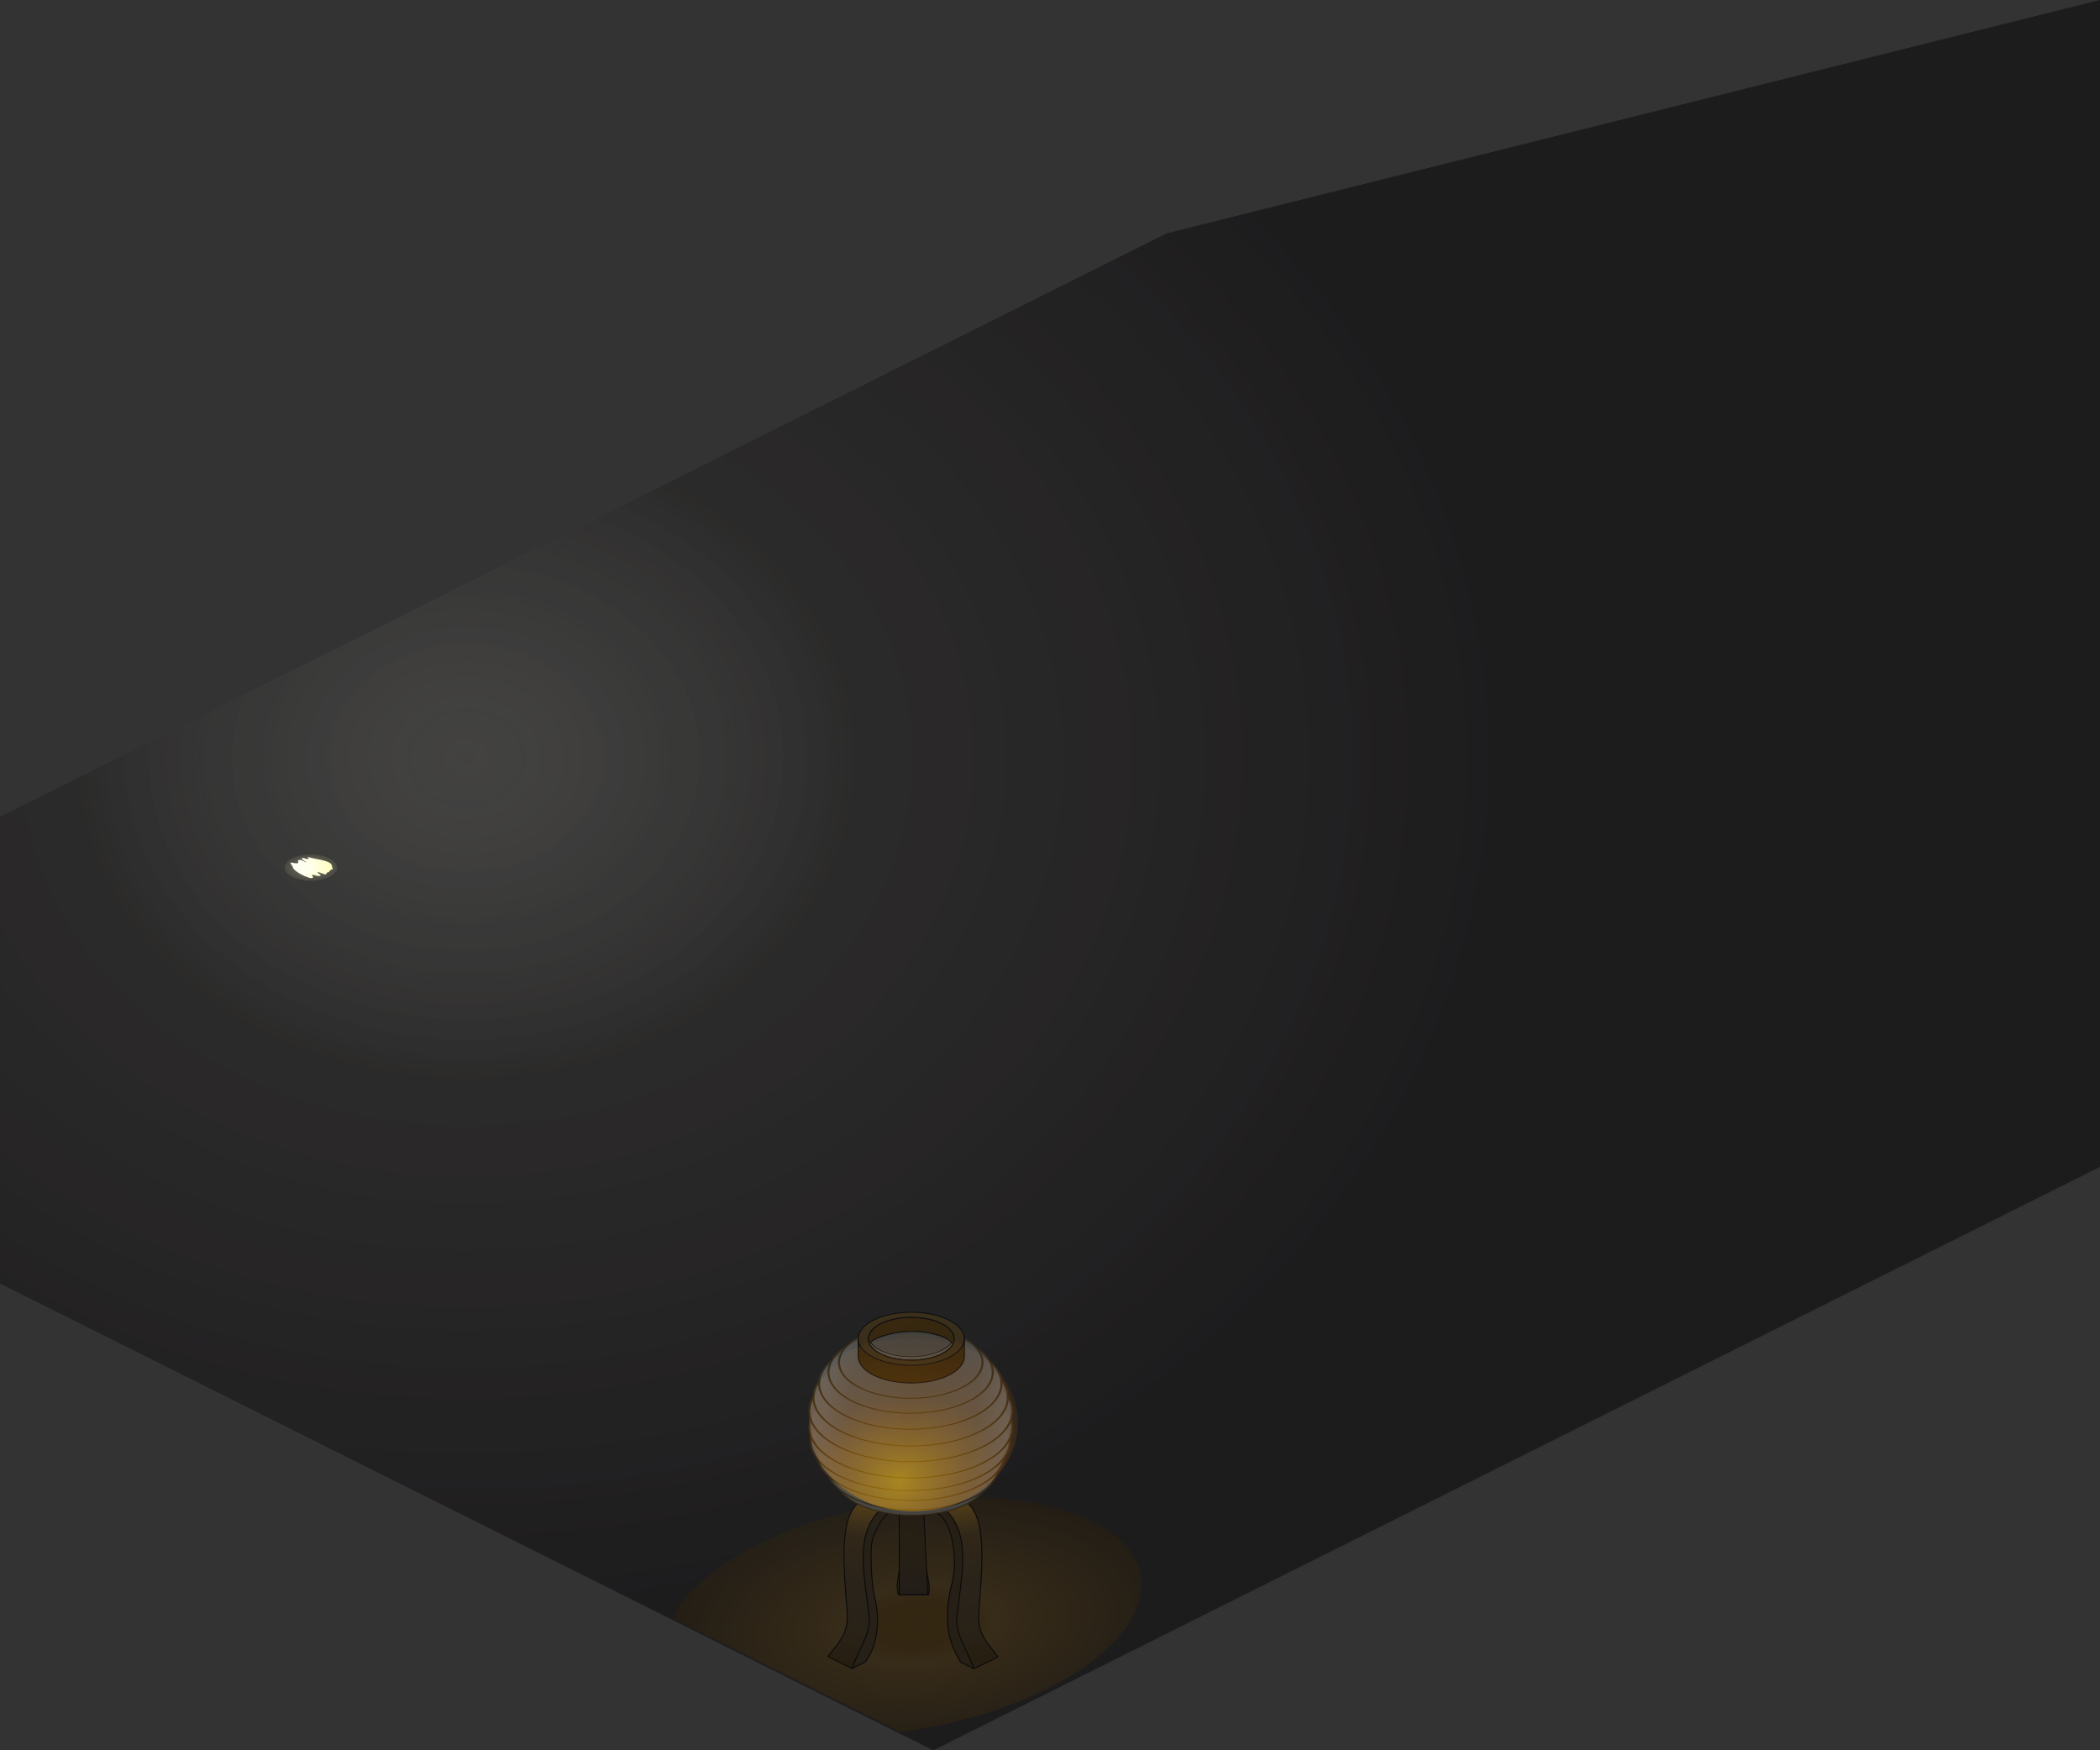 <svg width="1030.377" height="858.647" xml:space="preserve" style="clip-rule:evenodd;fill-rule:evenodd;stroke-linecap:round;stroke-linejoin:round;stroke-miterlimit:1.5" xmlns="http://www.w3.org/2000/svg"><rect width="100%" height="100%" fill="#333333" stroke="none"/><defs><radialGradient id="a" cx="0" cy="0" r="1" gradientUnits="userSpaceOnUse" gradientTransform="matrix(41.873 39.64 -34.544 49.276 679.362 1578.28)"><stop offset="0" style="stop-color:#9e6700;stop-opacity:.6"/><stop offset=".18" style="stop-color:#a26c06;stop-opacity:.6"/><stop offset=".24" style="stop-color:#aa7613;stop-opacity:.6"/><stop offset=".3" style="stop-color:#b28021;stop-opacity:.6"/><stop offset="1" style="stop-color:#4f390f;stop-opacity:.6"/></radialGradient><radialGradient id="e" cx="0" cy="0" r="1" gradientUnits="userSpaceOnUse" gradientTransform="matrix(-113.035 165.299 -165.299 85.323 708.322 1471.21)"><stop offset="0" style="stop-color:#a4a395;stop-opacity:.87"/><stop offset=".54" style="stop-color:#b8b7ac;stop-opacity:.87"/><stop offset="1" style="stop-color:white;stop-opacity:.87"/></radialGradient><radialGradient id="f" cx="0" cy="0" r="1" gradientUnits="userSpaceOnUse" gradientTransform="matrix(-101.512 148.447 -148.447 76.625 697.207 1482.48)"><stop offset="0" style="stop-color:#a4a395;stop-opacity:.87"/><stop offset=".54" style="stop-color:#b8b7ac;stop-opacity:.87"/><stop offset="1" style="stop-color:white;stop-opacity:.87"/></radialGradient><radialGradient id="g" cx="0" cy="0" r="1" gradientUnits="userSpaceOnUse" gradientTransform="matrix(-92.668 135.514 -135.514 69.949 687.8 1493.33)"><stop offset="0" style="stop-color:#a4a395;stop-opacity:.87"/><stop offset=".54" style="stop-color:#b8b7ac;stop-opacity:.87"/><stop offset="1" style="stop-color:white;stop-opacity:.87"/></radialGradient><radialGradient id="h" cx="0" cy="0" r="1" gradientUnits="userSpaceOnUse" gradientTransform="matrix(-87.162 127.463 -127.463 65.793 678.538 1502.59)"><stop offset="0" style="stop-color:#a4a395;stop-opacity:.87"/><stop offset=".54" style="stop-color:#b8b7ac;stop-opacity:.87"/><stop offset="1" style="stop-color:white;stop-opacity:.87"/></radialGradient><radialGradient id="i" cx="0" cy="0" r="1" gradientUnits="userSpaceOnUse" gradientTransform="matrix(-85.716 125.348 -125.348 64.701 669.657 1511.47)"><stop offset="0" style="stop-color:#a4a395;stop-opacity:.87"/><stop offset=".54" style="stop-color:#b8b7ac;stop-opacity:.87"/><stop offset="1" style="stop-color:white;stop-opacity:.87"/></radialGradient><radialGradient id="j" cx="0" cy="0" r="1" gradientUnits="userSpaceOnUse" gradientTransform="matrix(-85.716 125.348 -125.348 64.701 659.948 1521.18)"><stop offset="0" style="stop-color:#a4a395;stop-opacity:.87"/><stop offset=".54" style="stop-color:#b8b7ac;stop-opacity:.87"/><stop offset="1" style="stop-color:white;stop-opacity:.87"/></radialGradient><radialGradient id="k" cx="0" cy="0" r="1" gradientUnits="userSpaceOnUse" gradientTransform="matrix(-89.476 130.847 -130.847 67.54 652.17 1528.96)"><stop offset="0" style="stop-color:#a4a395;stop-opacity:.87"/><stop offset=".54" style="stop-color:#b8b7ac;stop-opacity:.87"/><stop offset="1" style="stop-color:white;stop-opacity:.87"/></radialGradient><radialGradient id="l" cx="0" cy="0" r="1" gradientUnits="userSpaceOnUse" gradientTransform="matrix(-95.367 139.461 -139.461 71.986 641.527 1539.6)"><stop offset="0" style="stop-color:#a4a395;stop-opacity:.87"/><stop offset=".54" style="stop-color:#b8b7ac;stop-opacity:.87"/><stop offset="1" style="stop-color:white;stop-opacity:.87"/></radialGradient><radialGradient id="m" cx="0" cy="0" r="1" gradientUnits="userSpaceOnUse" gradientTransform="matrix(-105.863 154.81 -154.81 79.909 631.011 1550.11)"><stop offset="0" style="stop-color:#a4a395;stop-opacity:.67"/><stop offset=".54" style="stop-color:#b8b7ac;stop-opacity:.67"/><stop offset="1" style="stop-color:white;stop-opacity:.67"/></radialGradient><radialGradient id="n" cx="0" cy="0" r="1" gradientUnits="userSpaceOnUse" gradientTransform="matrix(-121.244 177.303 -177.303 91.519 616.089 1565.04)"><stop offset="0" style="stop-color:#a4a395;stop-opacity:.67"/><stop offset=".54" style="stop-color:#b8b7ac;stop-opacity:.67"/><stop offset="1" style="stop-color:white;stop-opacity:.67"/></radialGradient><radialGradient id="o" cx="0" cy="0" r="1" gradientUnits="userSpaceOnUse" gradientTransform="matrix(515.19 0 0 429.325 459.965 1115.81)"><stop offset="0" style="stop-color:#d7caa5;stop-opacity:.05"/><stop offset="1" style="stop-color:black;stop-opacity:.16"/></radialGradient><radialGradient id="p" cx="0" cy="0" r="1" gradientUnits="userSpaceOnUse" gradientTransform="matrix(515.19 0 0 429.325 459.965 1115.81)"><stop offset="0" style="stop-color:#595959;stop-opacity:.25"/><stop offset=".17" style="stop-color:#39393a;stop-opacity:.4"/><stop offset=".37" style="stop-color:#1d1c1e;stop-opacity:.53"/><stop offset="1" style="stop-color:#121113;stop-opacity:.59"/></radialGradient><radialGradient id="q" cx="0" cy="0" r="1" gradientUnits="userSpaceOnUse" gradientTransform="matrix(113.563 -20.411 28.349 56.782 670.774 1470.07)"><stop offset="0" style="stop-color:#ffbf00;stop-opacity:.52"/><stop offset=".53" style="stop-color:#ff8300;stop-opacity:.15"/><stop offset="1" style="stop-color:#ff6c00;stop-opacity:0"/></radialGradient><radialGradient id="s" cx="0" cy="0" r="1" gradientUnits="userSpaceOnUse" gradientTransform="matrix(5.483 0 0 3.431 504.707 1107.94)"><stop offset="0" style="stop-color:white;stop-opacity:.34"/><stop offset="1" style="stop-color:#feffbb;stop-opacity:.08"/></radialGradient><linearGradient id="b" x1="0" y1="0" x2="1" y2="0" gradientUnits="userSpaceOnUse" gradientTransform="rotate(-81.462 1233.256 412.646) scale(95.542)"><stop offset="0" style="stop-color:#4f390f;stop-opacity:1"/><stop offset=".2" style="stop-color:#574524;stop-opacity:1"/><stop offset=".5" style="stop-color:#594829;stop-opacity:1"/><stop offset=".8" style="stop-color:#6c5428;stop-opacity:1"/><stop offset=".9" style="stop-color:#966f26;stop-opacity:1"/><stop offset="1" style="stop-color:#c18b24;stop-opacity:1"/></linearGradient><linearGradient id="c" x1="0" y1="0" x2="1" y2="0" gradientUnits="userSpaceOnUse" gradientTransform="scale(92.483 -92.483) rotate(82.548 13.14 -4.511)"><stop offset="0" style="stop-color:#4f390f;stop-opacity:1"/><stop offset=".2" style="stop-color:#574524;stop-opacity:1"/><stop offset=".5" style="stop-color:#594829;stop-opacity:1"/><stop offset=".8" style="stop-color:#6c5428;stop-opacity:1"/><stop offset=".9" style="stop-color:#966f26;stop-opacity:1"/><stop offset="1" style="stop-color:#c18b24;stop-opacity:1"/></linearGradient><linearGradient id="d" x1="0" y1="0" x2="1" y2="0" gradientUnits="userSpaceOnUse" gradientTransform="matrix(0 59.21 -266.132 0 684.672 1470.77)"><stop offset="0" style="stop-color:#211704;stop-opacity:1"/><stop offset=".1" style="stop-color:#34270e;stop-opacity:1"/><stop offset=".2" style="stop-color:#473617;stop-opacity:1"/><stop offset=".5" style="stop-color:#4f3d1b;stop-opacity:1"/><stop offset="1" style="stop-color:#433823;stop-opacity:1"/></linearGradient><linearGradient id="r" x1="0" y1="0" x2="1" y2="0" gradientUnits="userSpaceOnUse" gradientTransform="matrix(11.605 0 0 7.4 498.593 1107.67)"><stop offset="0" style="stop-color:white;stop-opacity:1"/><stop offset=".43" style="stop-color:#ffffea;stop-opacity:1"/><stop offset="1" style="stop-color:#feffbb;stop-opacity:1"/></linearGradient></defs><g style="clip-rule:evenodd;fill-rule:evenodd;stroke-linecap:round;stroke-linejoin:round;stroke-miterlimit:1.5"><path d="M646.592 1530.25a53.08 53.08 0 0 1 32.77-11.26c29.452 0 53.364 23.91 53.364 53.36 0 29.46-23.912 53.37-53.364 53.37-12.349 0-23.723-4.21-32.77-11.26" style="fill:url(#a)" transform="matrix(1.747 -.874 1.329 .664 -2833.603 342.737)"/><path d="m648.424 1574.13 7.859-3.93c7.278-8.91 9.36-25.25 5.54-39.3-1.544-5.68-3.154-29.55-.753-35.33 3.125-7.53 6.683-13.99 10.811-14.95l-6.867-1.06c-17.827 12.62-10.321 40.6-6.301 66.46z" style="fill:#4d4024;stroke:#000;stroke-width:.61px" transform="translate(-113.667 -472.25) scale(.82)"/><path d="M652.116 1475.02c-12.366 10.54-8.012 43.87-6.539 66.28.838 12.75-6.514 18.66-11.564 25.62l14.411 7.21c3.582-10.95 11.359-20.36 10.194-31.34-2.335-21.99-9.11-48.4 6.396-63.23z" style="fill:url(#b);stroke:#000;stroke-width:.61px" transform="translate(-113.667 -472.25) scale(.82)"/><path d="m648.424 1574.13 7.859-3.93c7.941-12.42 10.226-26.2 5.64-45.98-5.431-18.31 1.837-45.82 11.507-43.16l-8.416-1.5c-17.827 12.62-10.321 40.6-6.301 66.46z" style="fill:#4f3e1d;stroke:#000;stroke-width:.61px" transform="matrix(-.82 0 0 .82 1009.575 -472.094)"/><path d="M652.116 1475.02c-12.366 10.54-8.012 43.87-6.539 66.28.838 12.75-6.514 18.66-11.564 25.62l14.411 7.21c3.582-10.95 11.359-20.36 10.194-31.34-2.335-21.99-9.11-48.4 6.396-63.23z" style="fill:url(#c);stroke:#000;stroke-width:.61px" transform="matrix(-.82 0 0 .82 1009.575 -472.094)"/><path d="M676.713 1529.98c-.946.7-.614-1.09-1.331-5.03 6.268-54.01 15.9-23.48 19.247-.36.012 5.25-.377 5.86-.859 5.39z" style="fill:#564119;stroke:#000;stroke-width:.61px" transform="translate(-113.667 -472.25) scale(.82)"/><path d="m676.713 1471.46 14.162-1.23 2.895 59.75h-17.057z" style="fill:url(#d);stroke:#000;stroke-width:.61px" transform="translate(-113.667 -472.25) scale(.82)"/><circle cx="666.988" cy="1514.14" r="42.933" style="fill:url(#e);stroke:#6f531f;stroke-width:1.14px" transform="scale(.879 .44) rotate(-45 747.866 1770.798)"/><circle cx="666.988" cy="1514.14" r="42.933" style="fill:url(#f);stroke:#6f531f;stroke-width:1.02px" transform="scale(.979 .49) rotate(-45 507.509 1744.654)"/><circle cx="666.988" cy="1514.14" r="42.933" style="fill:url(#g);stroke:#6f531f;stroke-width:.93px" transform="scale(1.073 .536) rotate(-45 319.967 1724.615)"/><circle cx="666.988" cy="1514.14" r="42.933" style="fill:url(#h);stroke:#6f531f;stroke-width:.88px" transform="scale(1.14 .57) rotate(-45 198.479 1709.291)"/><circle cx="666.988" cy="1514.14" r="42.933" style="fill:url(#i);stroke:#6f531f;stroke-width:.86px" transform="scale(1.16 .58) rotate(-45 155.55 1700.708)"/><circle cx="666.988" cy="1514.14" r="42.933" style="fill:url(#j);stroke:#6f531f;stroke-width:.86px" transform="scale(1.16 .58) rotate(-45 138.974 1693.842)"/><circle cx="666.988" cy="1514.14" r="42.933" style="fill:url(#k);stroke:#6f531f;stroke-width:.9px" transform="scale(1.111 .555) rotate(-45 197.882 1694.34)"/><circle cx="666.988" cy="1514.14" r="42.933" style="fill:url(#l);stroke:#6f531f;stroke-width:.96px" transform="scale(1.042 .521) rotate(-45 292.767 1696.197)"/><circle cx="666.988" cy="1514.14" r="42.933" style="fill:url(#m);stroke:#6f531f;stroke-width:1.06px" transform="scale(.939 .469) rotate(-45 476.274 1705.487)"/><circle cx="666.988" cy="1514.14" r="42.933" style="fill:url(#n);stroke:#6f531f;stroke-width:1.22px" transform="scale(.82 .41) rotate(-45 746.04 1719.46)"/><circle cx="666.988" cy="1514.14" r="42.933" style="fill-opacity:.19;stroke:#000;stroke-width:1.02px" transform="scale(.491 .245) rotate(-45 2188.458 1800.118)"/><path d="M669.096 1426.34c-.065-2.41 1.741-4.83 5.42-6.67 7.229-3.62 18.966-3.62 26.195 0 3.621 1.81 5.428 4.18 5.422 6.56v2.17c-.303-.17-2.873-2.07-3.2-2.23-8.936-4.47-22.574-4-31.51.47-.394.2-1.969 1.69-2.329 1.9l.002-2.2c.063 2.33 1.87 4.65 5.42 6.42 7.229 3.62 18.966 3.62 26.195 0 3.608-1.8 5.415-4.17 5.422-6.53l4.374-.02v8.17h-.027c-.265 2.74-2.49 5.45-6.675 7.54-8.937 4.47-23.446 4.47-32.382 0-4.21-2.1-6.437-4.83-6.68-7.59l-.022-.01.001-7.96z" style="fill:#684500;stroke:#000;stroke-width:.44px" transform="translate(-335.387 -966.27) scale(1.138)"/><path d="M671.423 1418.12c8.936-4.47 23.445-4.47 32.382 0 8.936 4.47 8.936 11.72 0 16.19-8.937 4.47-23.446 4.47-32.382 0-8.936-4.47-8.936-11.72 0-16.19zm3.093 1.55c7.229-3.62 18.966-3.62 26.195 0 7.229 3.61 7.229 9.48 0 13.09-7.229 3.62-18.966 3.62-26.195 0-7.229-3.61-7.229-9.48 0-13.09z" style="fill:#725621;stroke:#000;stroke-width:.44px" transform="translate(-335.387 -966.27) scale(1.138)"/><path d="M228.973 1373.84v-228.97l572.434-286.22 457.943-114.487V1316.6l-572.43 286.21z" style="fill:url(#o)" transform="translate(-228.973 -744.163)"/><path d="M228.973 1373.84v-228.97l572.434-286.22 457.943-114.487V1316.6l-572.43 286.21z" style="fill:url(#p)" transform="translate(-228.973 -744.163)"/><ellipse cx="679.374" cy="1448.37" rx="64.79" ry="32.395" style="fill:url(#q)" transform="matrix(.791 0 0 1.343 -89.214 -1247.229)"/><path d="M504.707 1104.51c3.173.9 5.526 1.33 5.483 3.43-.003.17.478.92-.205 1-.391.05-.472.98-.962 1.06-.688.12-.165 1.18-1.081.69-1.253-.67-2.855-1.41-.929.35.195.18-.421.61-1.217.26-1.209-.54-1.302-.4-1.089.07 1.247 2.76-5.483-1.54-5.483-3.43 0-.3-.736-1.35-.618-1.63.088-.21.915.11 1.151.15.756.14 1.277.05.901-.83-.113-.27.281-.38.682-.48.182-.04 3.558 2.47.503-.14-.256-.22-.025-.94.919-.28.27.19 1.093.11.927-.16-.608-1.02-.619-.53 1.018-.06z" style="fill:url(#r)" transform="matrix(1.76 0 0 1.267 -734.98 -978.433)"/><ellipse cx="504.707" cy="1107.94" rx="5.483" ry="3.431" style="fill:url(#s)" transform="matrix(2.36 0 0 1.886 -1038.623 -1663.936)"/></g></svg>